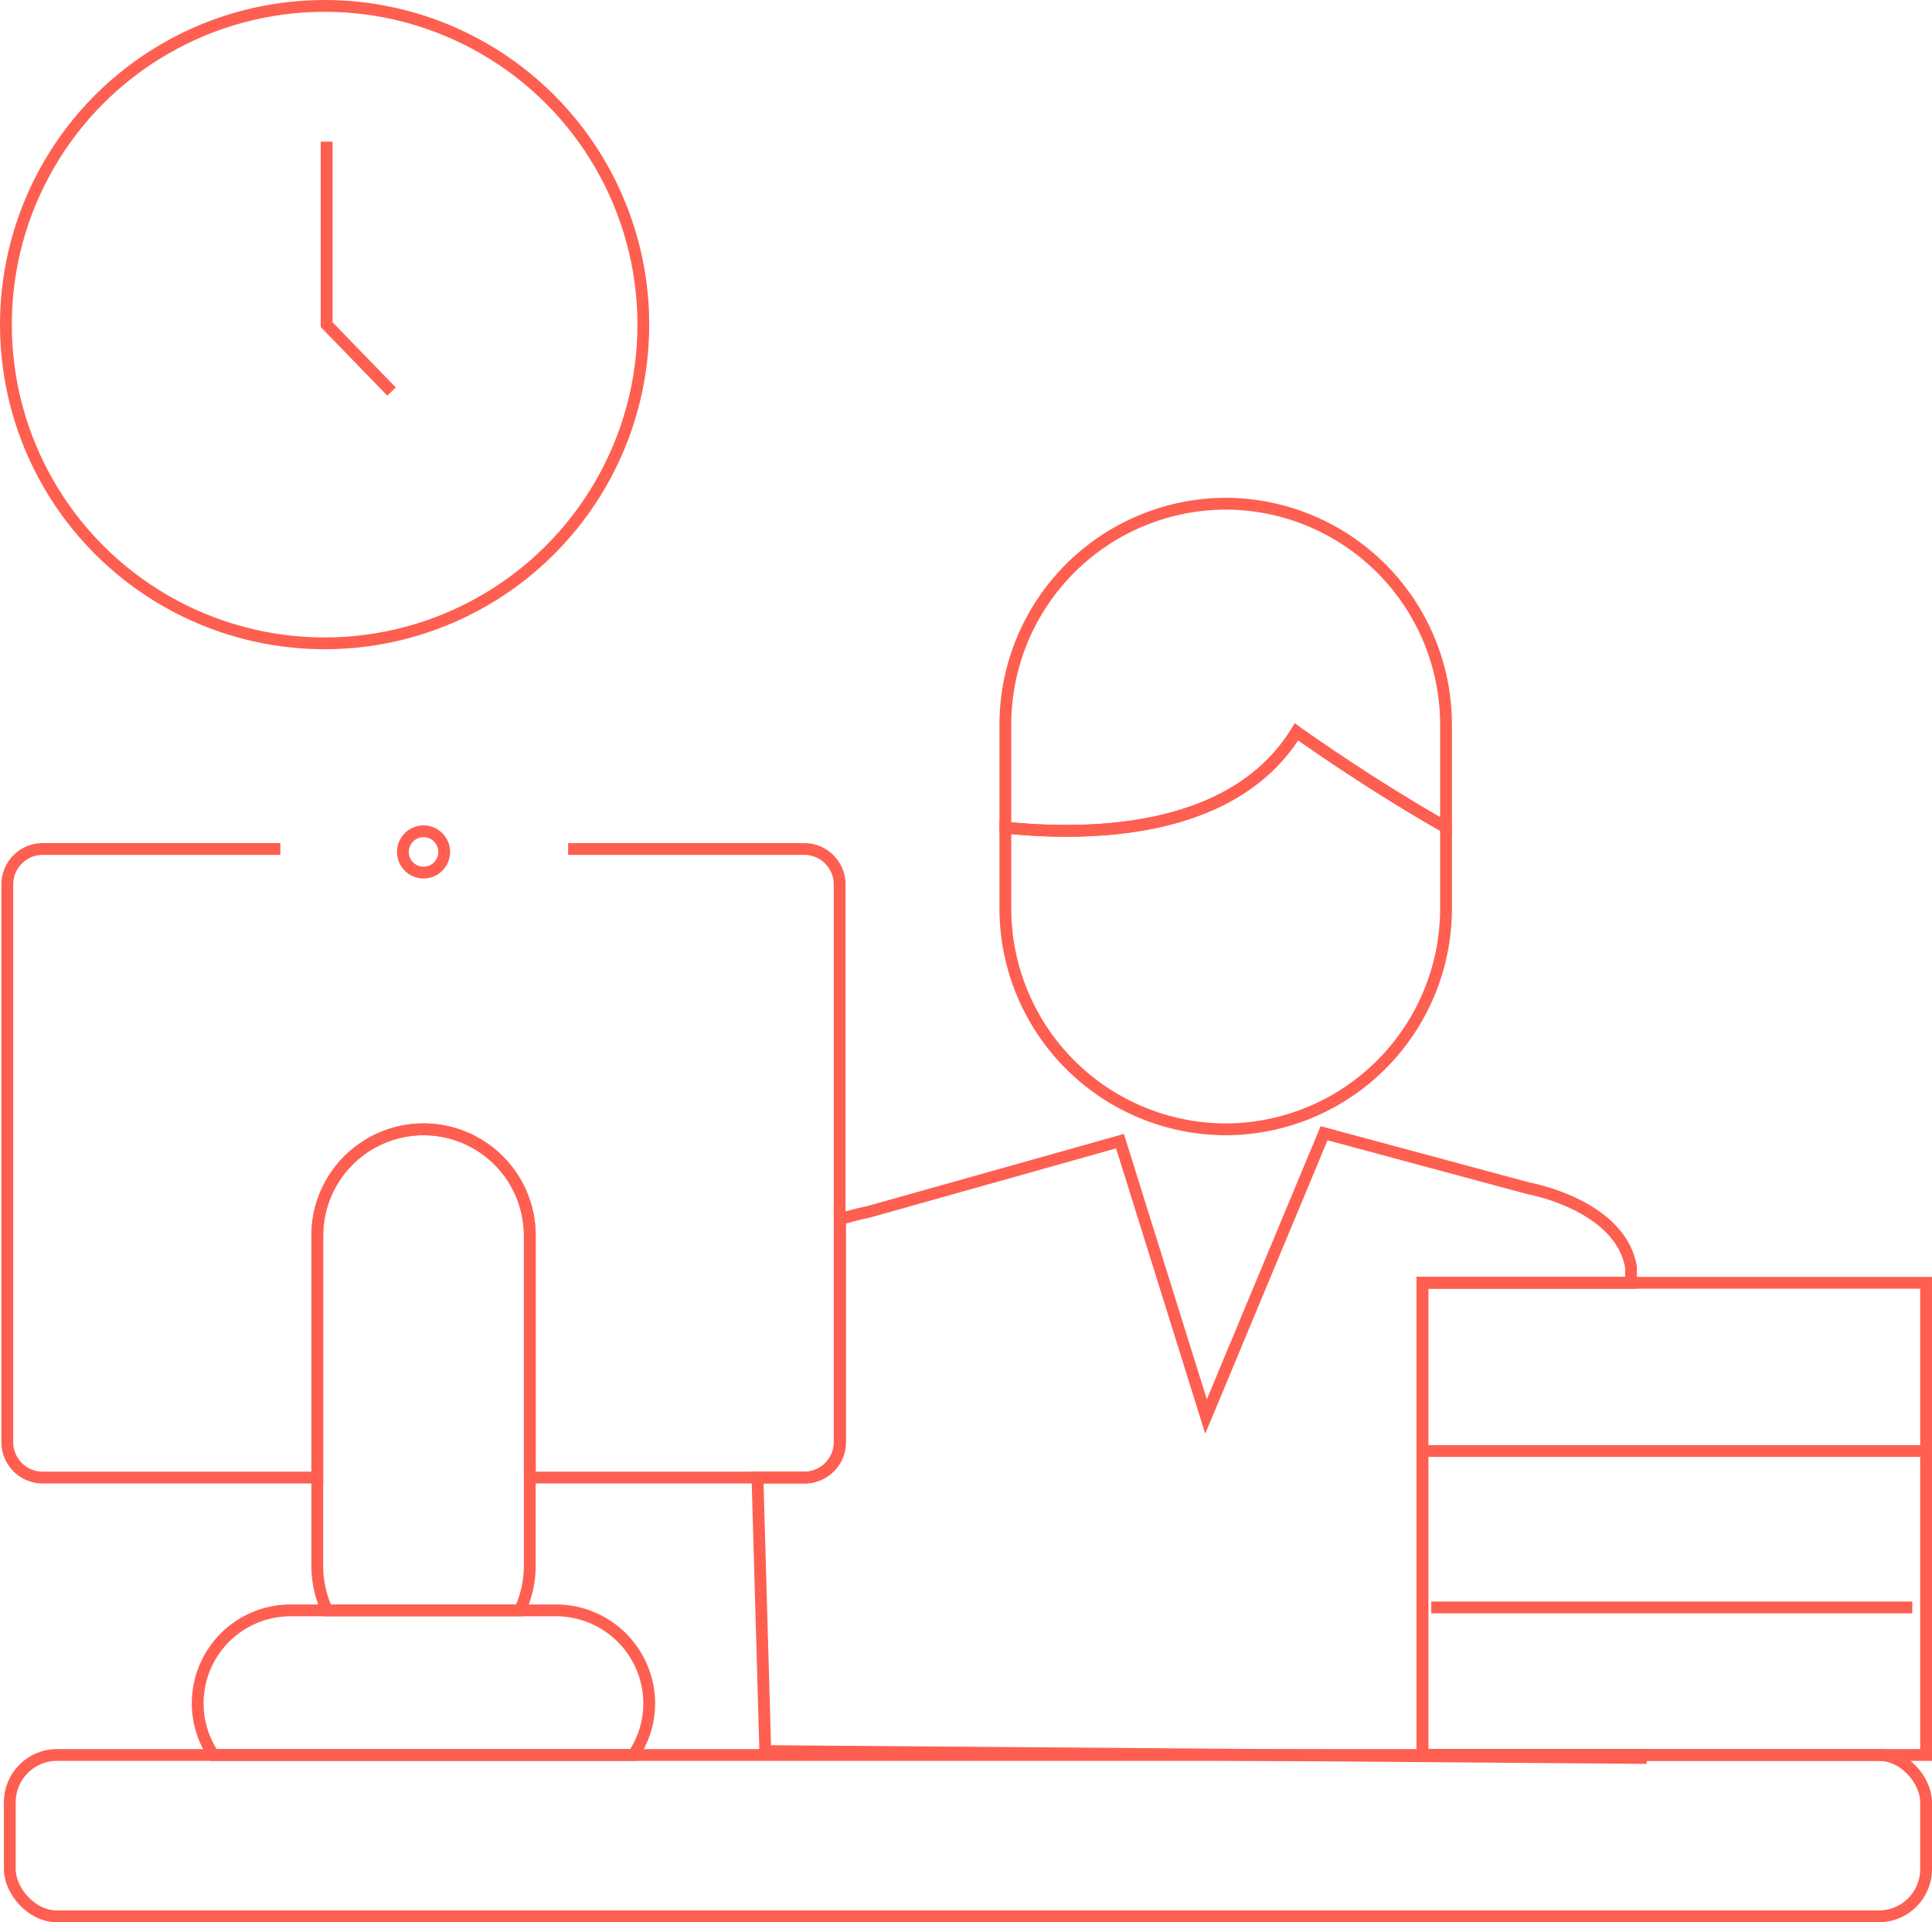 <svg xmlns="http://www.w3.org/2000/svg" viewBox="0 0 163.67 162.84"><defs><style>.cls-1{fill:none;stroke:#fe5f50;stroke-miterlimit:10;}</style></defs><title>svgAsset 74</title><g id="Layer_2" data-name="Layer 2"><g id="Layer_1-2" data-name="Layer 1"><path class="cls-1" d="M85.17,70.11V77a18.72,18.72,0,0,0,18.66,18.67h0A18.72,18.72,0,0,0,122.5,77V70.09C115.77,66.27,109.83,62,109.83,62,104.58,70.54,92.69,70.88,85.17,70.11Z"/><path class="cls-1" d="M103.83,42.67h0A18.72,18.72,0,0,0,85.17,61.33v8.78c7.52.77,19.41.43,24.66-8.11,0,0,5.94,4.27,12.67,8.09V61.33A18.72,18.72,0,0,0,103.83,42.67Z"/><rect class="cls-1" x="0.83" y="148.67" width="162.34" height="13.67" rx="4" ry="4"/><path class="cls-1" d="M55,144.29a7.84,7.84,0,0,1-1.34,4.38H18.08a7.87,7.87,0,0,1,6.54-12.25h22.5A7.9,7.9,0,0,1,55,144.29Z"/><rect class="cls-1" x="120.5" y="108.67" width="42.67" height="40"/><path class="cls-1" d="M139,148.92l-74.17-.58-.66-23.17h4a3,3,0,0,0,3-3V103.29a21.59,21.59,0,0,1,2.38-.62l21.33-6L102.17,120l10-24,17.33,4.67s7.75,1.38,8.67,6.67l0,1.33H120.5v40H139Z"/><path class="cls-1" d="M48.13,71.92h20a3,3,0,0,1,3,3v47.25a3,3,0,0,1-3,3H44.88v-20.5a9,9,0,0,0-18,0v20.5H3.62a3,3,0,0,1-3-3V74.92a3,3,0,0,1,3-3H23.75"/><path class="cls-1" d="M44.88,104.67v28a8.88,8.88,0,0,1-.84,3.75H27.71a8.87,8.87,0,0,1-.83-3.75v-28a9,9,0,0,1,18,0Z"/><line class="cls-1" x1="120.5" y1="122.92" x2="163.5" y2="122.92"/><line class="cls-1" x1="121.25" y1="136.17" x2="162" y2="136.17"/><circle class="cls-1" cx="35.88" cy="72.17" r="1.75"/><circle class="cls-1" cx="27.5" cy="27.5" r="27"/><polyline class="cls-1" points="27.67 12 27.67 27.5 33.17 33.17"/></g></g></svg>
